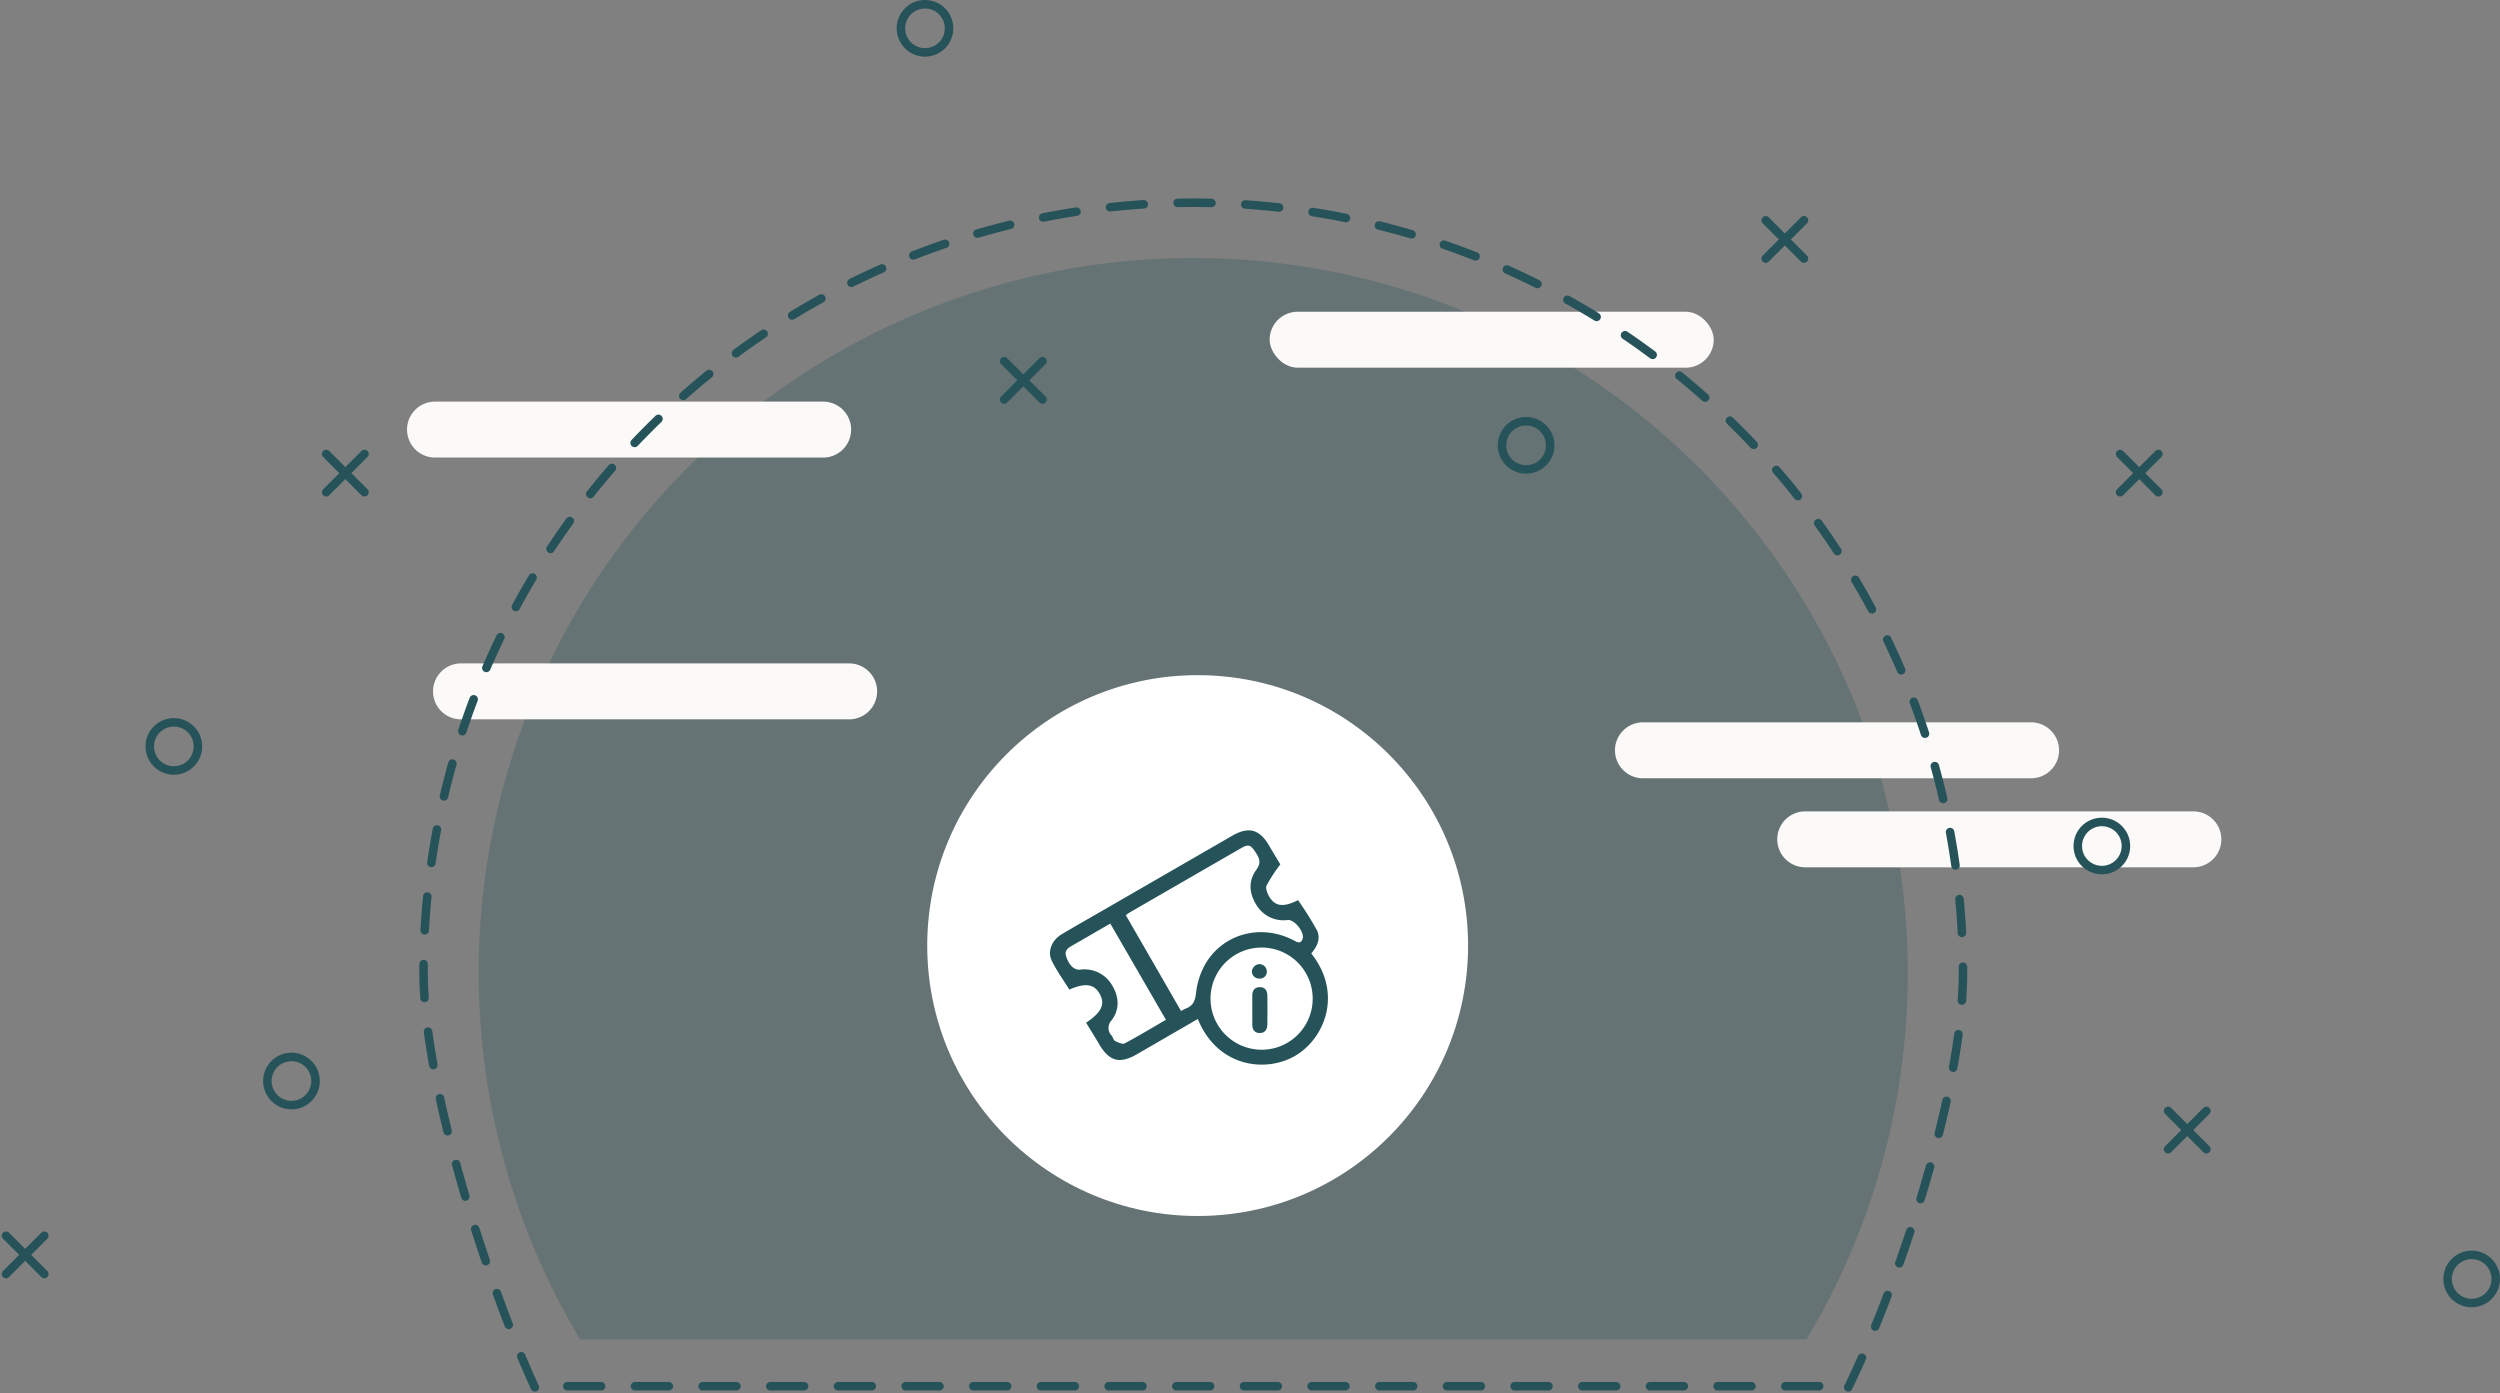 <svg xmlns="http://www.w3.org/2000/svg" width="587.053" height="327.108" viewBox="0 0 587.053 327.108">
  <rect x="0" y="0" width="587.053" height="327.108" fill="#808080" stroke="none"/>
  <g id="Group_125062" data-name="Group 125062" transform="translate(-204.386 -82.971)">
    <g id="Group_123148" data-name="Group 123148">
      <path id="Path_308605" data-name="Path 308605" d="M652.371,311.32a166.991,166.991,0,0,1-23.783,86.165H340.6A167.788,167.788,0,1,1,652.371,311.32Z" fill="#265359" opacity="0.28"/>
      <g id="Group_123145" data-name="Group 123145">
        <path id="Path_308606" data-name="Path 308606" d="M397.681,190.416H306.539a6.569,6.569,0,0,1-6.569-6.568h0a6.569,6.569,0,0,1,6.569-6.569h91.142a6.569,6.569,0,0,1,6.568,6.569h0A6.569,6.569,0,0,1,397.681,190.416Z" fill="#fbfaf8"/>
        <rect id="Rectangle_62500" data-name="Rectangle 62500" width="104.279" height="13.137" rx="6.568" transform="translate(502.524 156.173)" fill="#fbfaf8"/>
        <path id="Path_308607" data-name="Path 308607" d="M681.327,265.728H590.185a6.569,6.569,0,0,1-6.568-6.569h0a6.569,6.569,0,0,1,6.568-6.568h91.142a6.569,6.569,0,0,1,6.569,6.568h0A6.569,6.569,0,0,1,681.327,265.728Z" fill="#fbfaf8"/>
        <path id="Path_308608" data-name="Path 308608" d="M719.432,286.634H628.29a6.569,6.569,0,0,1-6.569-6.568h0a6.569,6.569,0,0,1,6.569-6.569h91.142A6.569,6.569,0,0,1,726,280.066h0A6.569,6.569,0,0,1,719.432,286.634Z" fill="#fbfaf8"/>
        <path id="Path_308609" data-name="Path 308609" d="M403.785,251.892H312.643a6.569,6.569,0,0,1-6.568-6.569h0a6.569,6.569,0,0,1,6.568-6.568h91.142a6.569,6.569,0,0,1,6.569,6.568h0A6.569,6.569,0,0,1,403.785,251.892Z" fill="#fbfaf8"/>
      </g>
      <g id="Group_123147" data-name="Group 123147">
        <g id="Group_123146" data-name="Group 123146">
          <line id="Line_531" data-name="Line 531" x1="297.922" transform="translate(333.64 408.484)" fill="none" stroke="#265359" stroke-linecap="round" stroke-miterlimit="10" stroke-width="2" stroke-dasharray="7.945 7.945"/>
          <path id="Path_308612" data-name="Path 308612" d="M329.98,408.743c-10.57-22.969-26.131-70.475-26.131-97.423a180.742,180.742,0,1,1,361.484,0c0,28.36-15.3,73.54-26.943,97.423" fill="none" stroke="#265359" stroke-linecap="round" stroke-miterlimit="10" stroke-width="2" stroke-dasharray="7.951 7.951"/>
        </g>
      </g>
    </g>
    <g id="Group_123149" data-name="Group 123149">
      <line id="Line_532" data-name="Line 532" x1="8.995" y2="8.995" transform="translate(280.978 189.573)" fill="none" stroke="#265359" stroke-linecap="round" stroke-miterlimit="10" stroke-width="2"/>
      <line id="Line_533" data-name="Line 533" x2="8.995" y2="8.995" transform="translate(280.978 189.573)" fill="none" stroke="#265359" stroke-linecap="round" stroke-miterlimit="10" stroke-width="2"/>
    </g>
    <g id="Group_123150" data-name="Group 123150">
      <line id="Line_534" data-name="Line 534" x1="8.995" y2="8.995" transform="translate(205.8 373.145)" fill="none" stroke="#265359" stroke-linecap="round" stroke-miterlimit="10" stroke-width="2"/>
      <line id="Line_535" data-name="Line 535" x2="8.995" y2="8.995" transform="translate(205.8 373.145)" fill="none" stroke="#265359" stroke-linecap="round" stroke-miterlimit="10" stroke-width="2"/>
    </g>
    <g id="Group_123151" data-name="Group 123151">
      <line id="Line_536" data-name="Line 536" x1="8.995" y2="8.995" transform="translate(440.19 167.788)" fill="none" stroke="#265359" stroke-linecap="round" stroke-miterlimit="10" stroke-width="2"/>
      <line id="Line_537" data-name="Line 537" x2="8.995" y2="8.995" transform="translate(440.19 167.788)" fill="none" stroke="#265359" stroke-linecap="round" stroke-miterlimit="10" stroke-width="2"/>
    </g>
    <g id="Group_123152" data-name="Group 123152">
      <line id="Line_538" data-name="Line 538" x1="8.995" y2="8.995" transform="translate(713.499 343.836)" fill="none" stroke="#265359" stroke-linecap="round" stroke-miterlimit="10" stroke-width="2"/>
      <line id="Line_539" data-name="Line 539" x2="8.995" y2="8.995" transform="translate(713.499 343.836)" fill="none" stroke="#265359" stroke-linecap="round" stroke-miterlimit="10" stroke-width="2"/>
    </g>
    <g id="Group_123153" data-name="Group 123153">
      <line id="Line_540" data-name="Line 540" x1="8.995" y2="8.995" transform="translate(702.223 189.573)" fill="none" stroke="#265359" stroke-linecap="round" stroke-miterlimit="10" stroke-width="2"/>
      <line id="Line_541" data-name="Line 541" x2="8.995" y2="8.995" transform="translate(702.223 189.573)" fill="none" stroke="#265359" stroke-linecap="round" stroke-miterlimit="10" stroke-width="2"/>
    </g>
    <g id="Group_123154" data-name="Group 123154">
      <line id="Line_542" data-name="Line 542" x1="8.995" y2="8.995" transform="translate(619.008 134.697)" fill="none" stroke="#265359" stroke-linecap="round" stroke-miterlimit="10" stroke-width="2"/>
      <line id="Line_543" data-name="Line 543" x2="8.995" y2="8.995" transform="translate(619.008 134.697)" fill="none" stroke="#265359" stroke-linecap="round" stroke-miterlimit="10" stroke-width="2"/>
    </g>
    <circle id="Ellipse_878" data-name="Ellipse 878" cx="5.653" cy="5.653" r="5.653" transform="translate(239.556 252.591)" fill="none" stroke="#265359" stroke-linecap="round" stroke-miterlimit="10" stroke-width="2"/>
    <path id="Path_308613" data-name="Path 308613" d="M276.558,332.574a5.653,5.653,0,1,1-7.978.514A5.653,5.653,0,0,1,276.558,332.574Z" fill="none" stroke="#265359" stroke-linecap="round" stroke-miterlimit="10" stroke-width="2"/>
    <circle id="Ellipse_879" data-name="Ellipse 879" cx="5.653" cy="5.653" r="5.653" transform="translate(779.133 377.643)" fill="none" stroke="#265359" stroke-linecap="round" stroke-miterlimit="10" stroke-width="2"/>
    <path id="Path_308614" data-name="Path 308614" d="M568.407,187.545a5.654,5.654,0,1,1-5.654-5.653A5.654,5.654,0,0,1,568.407,187.545Z" fill="none" stroke="#265359" stroke-linecap="round" stroke-miterlimit="10" stroke-width="2"/>
    <circle id="Ellipse_880" data-name="Ellipse 880" cx="5.653" cy="5.653" r="5.653" transform="translate(415.94 83.971)" fill="none" stroke="#265359" stroke-linecap="round" stroke-miterlimit="10" stroke-width="2"/>
    <circle id="Ellipse_881" data-name="Ellipse 881" cx="5.653" cy="5.653" r="5.653" transform="translate(692.292 275.979)" fill="none" stroke="#265359" stroke-linecap="round" stroke-miterlimit="10" stroke-width="2"/>
    <circle id="Ellipse_883" data-name="Ellipse 883" cx="63.5" cy="63.5" r="63.5" transform="translate(422.12 241.511)" fill="#fff"/>
    <g id="Group_125063" data-name="Group 125063" transform="matrix(0.259, -0.966, 0.966, 0.259, -274.57, 1423.094)">
      <path id="Path_315886" data-name="Path 315886" d="M1281.788,470.892c-7.2,9.682-18.531,8.214-24.226,2.556-5.6-5.56-7.359-16.825,2.449-24.292q-5.855-5.844-11.68-11.659c-3.345-3.344-3.323-5.86.031-9.247,1.368-1.381,2.685-2.813,4.007-4.2,3.349,2.9,5.375,3.226,7.341,1.357s1.713-3.956-.834-7.179c1.816-1.932,3.49-4.012,5.473-5.738,1.861-1.619,4.692-1.218,6.615.654,2.758,2.686,5.456,5.433,8.179,8.155q12.252,12.249,24.5,24.5c3.178,3.179,3.169,5.812.006,9-1.333,1.345-2.641,2.716-3.564,3.666a35.851,35.851,0,0,0-5.633-1.832c-.75-.118-1.854.743-2.495,1.439-1.759,1.912-1.328,3.865,1.108,6.593a82.706,82.706,0,0,1-5.642,6.074C1285.769,472.221,1283.677,471.816,1281.788,470.892Zm-20.983-26.023a10.022,10.022,0,0,1,.846.929c1.044,1.432,2.232,1.663,4.071,1.382a17.9,17.9,0,0,1,7.17.329c8.13,2.191,12.711,10.353,10.749,18.75-.227.969-.323,1.661.87,1.789,1.594.17,3.982-2.987,3.429-4.487a7.415,7.415,0,0,1,1.532-8.084c2.147-2.334,4.922-3.283,7.9-2.139,1.838.707,2.742.128,3.846-1.1,1.554-1.733,1.631-2.194.023-3.8q-10.549-10.56-21.111-21.108c-.355-.354-.758-.659-.944-.819Zm7.761,29.51a11.993,11.993,0,1,0-12.048-11.9A11.975,11.975,0,0,0,1268.567,474.379Zm7.769-50.876c-2.41-2.4-4.889-4.855-7.342-7.332-.8-.812-1.6-1.446-2.772-.689-1.859,1.2-2.648,2.669-2.181,3.964a7.5,7.5,0,0,1-1.6,8.23c-2.177,2.292-4.977,3.2-7.927,2.027a2.616,2.616,0,0,0-3.555.982c-.293.368-.874.635-.95,1.022-.151.767-.384,1.9.014,2.33,2.564,2.759,5.29,5.368,7.873,7.938Z" transform="translate(0 0)" fill="#265359"/>
      <path id="Path_315887" data-name="Path 315887" d="M1342.919,607.089c0,1.122-.012,2.244,0,3.366.017,1.172-.449,2-1.685,2.052s-1.833-.745-1.853-1.907q-.06-3.453,0-6.908c.018-1.14.556-1.972,1.8-1.961s1.737.818,1.733,1.993C1342.915,604.846,1342.919,605.967,1342.919,607.089Z" transform="matrix(-0.259, -0.966, 0.966, -0.259, 1026.685, 1915.471)" fill="#265359"/>
      <path id="Path_315888" data-name="Path 315888" d="M1341.836,662.3a1.774,1.774,0,0,1-1.781-1.784,1.625,1.625,0,0,1,1.781-1.609,1.711,1.711,0,0,1,1.751,1.609A1.917,1.917,0,0,1,1341.836,662.3Z" transform="matrix(-0.259, -0.966, 0.966, -0.259, 983.952, 1927.508)" fill="#265359"/>
    </g>
  </g>
</svg>
